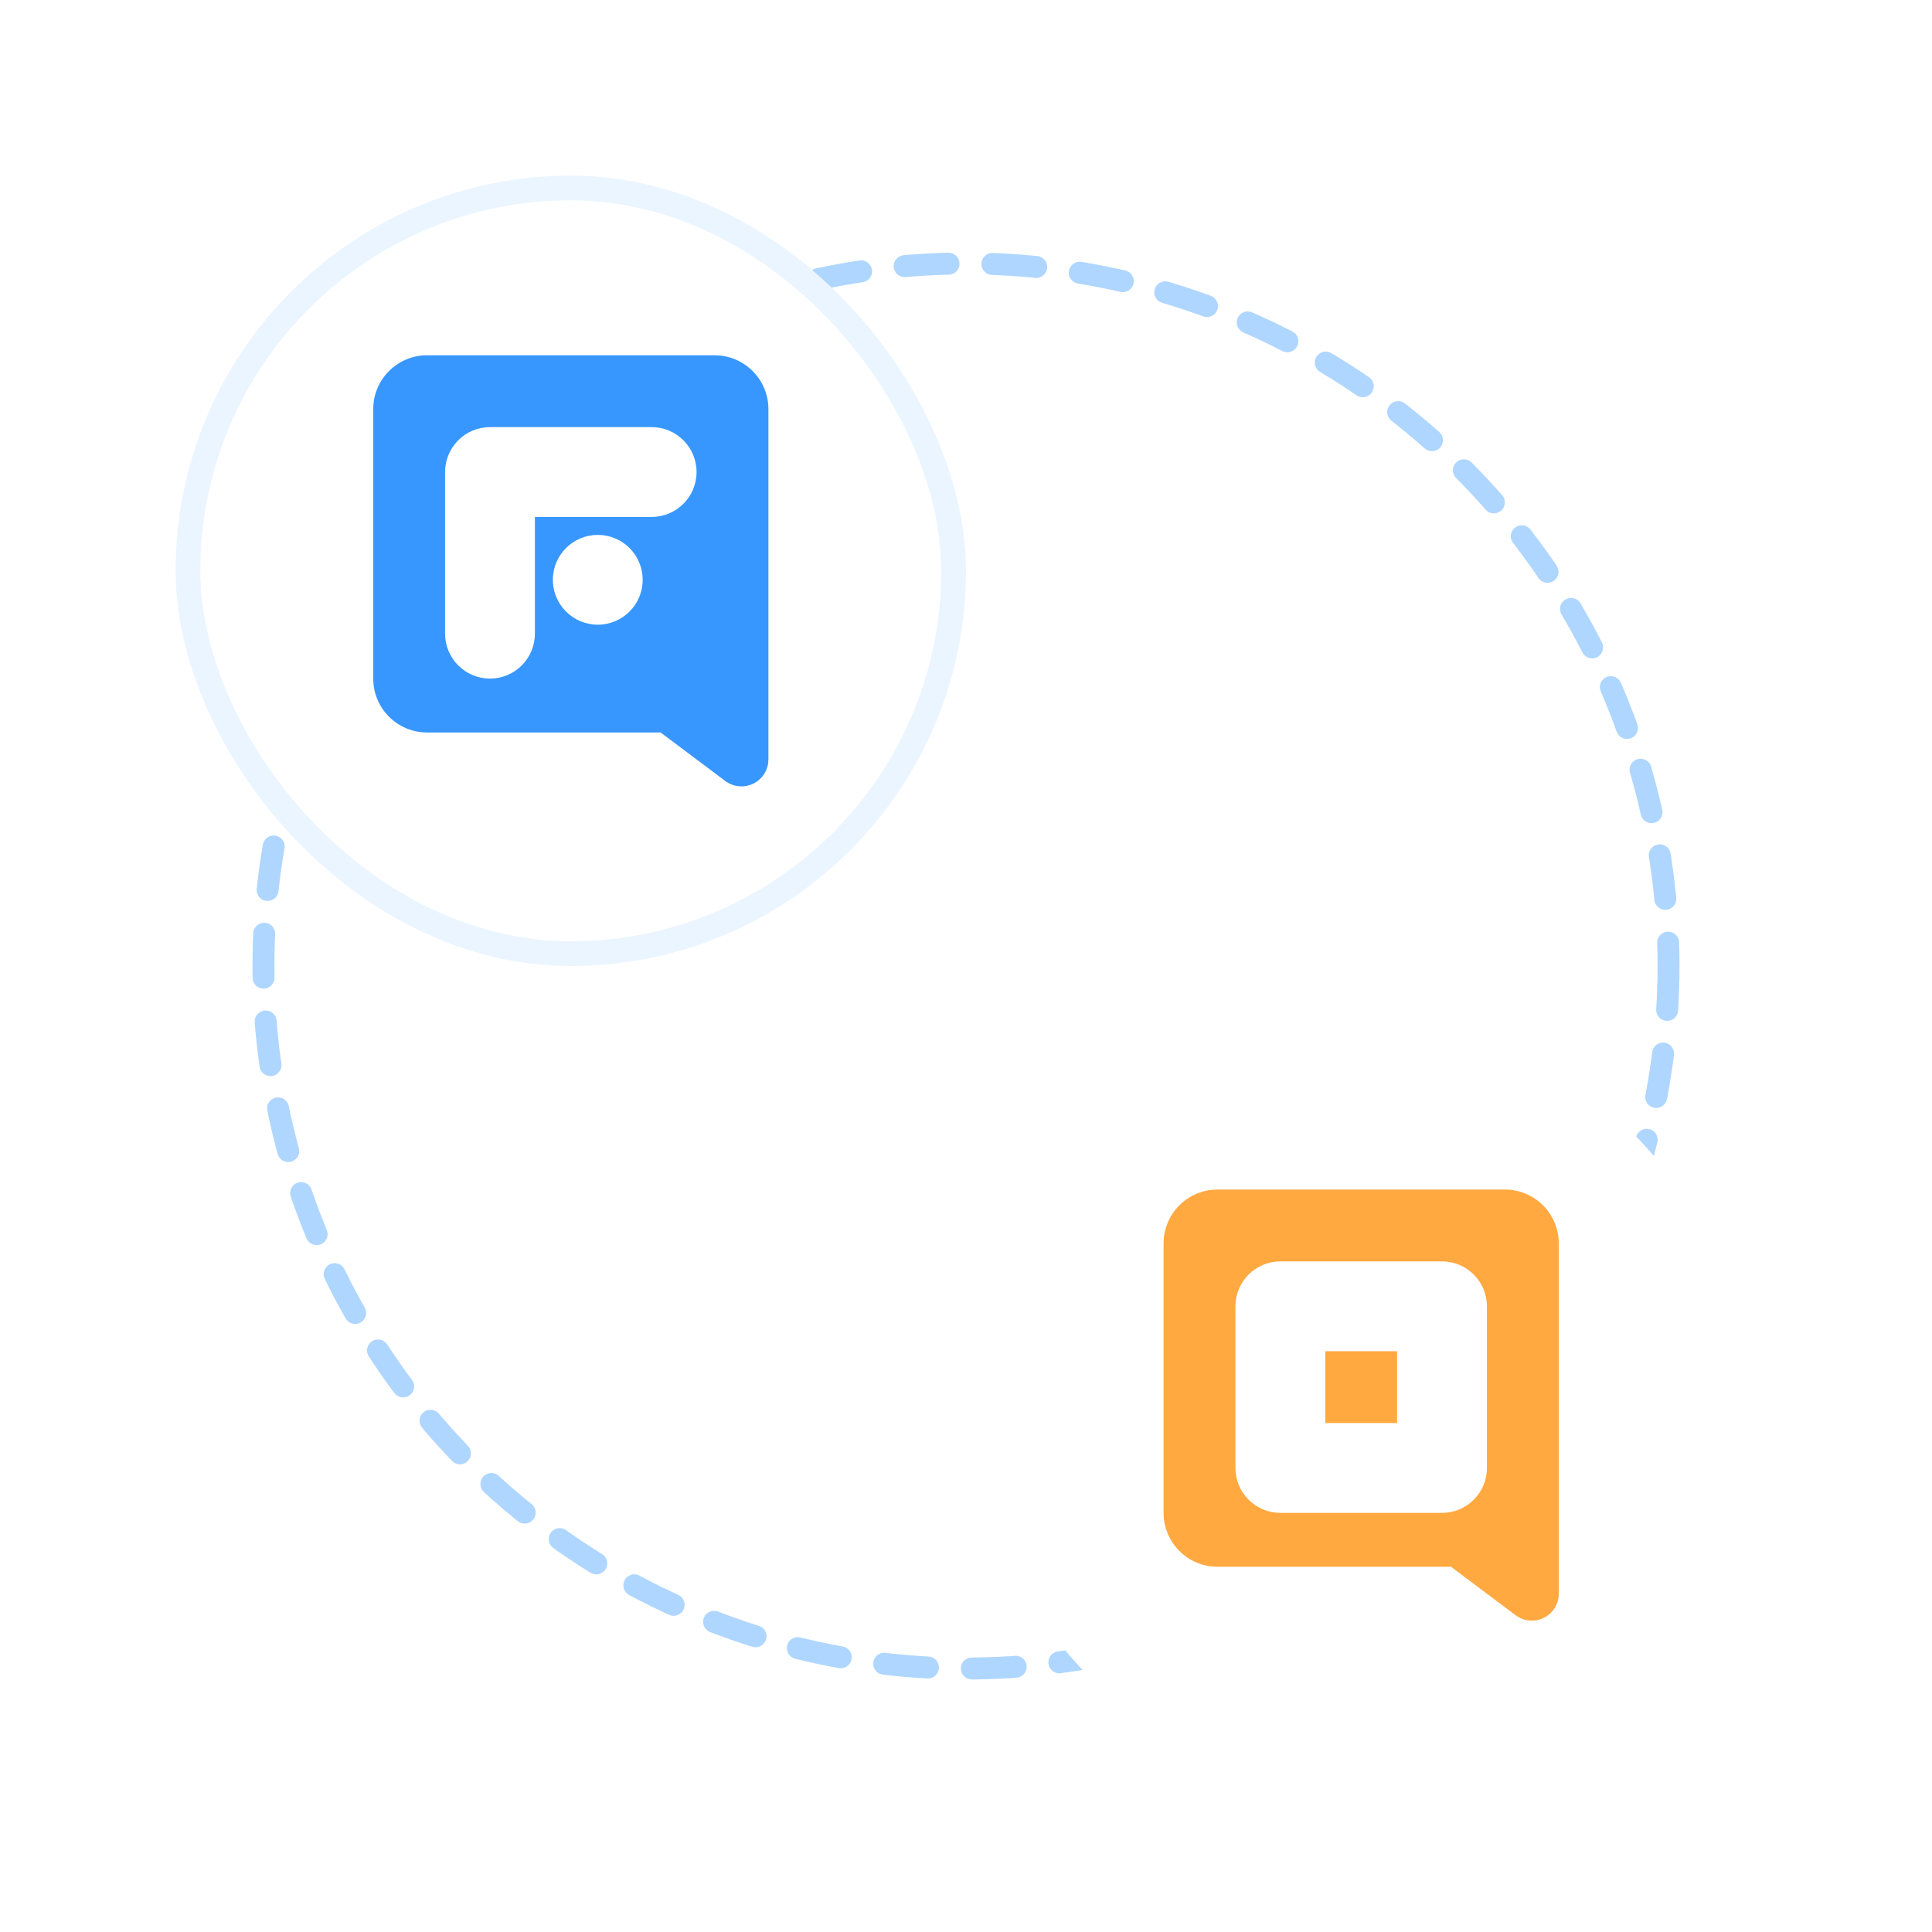 <svg width="88" height="88" viewBox="0 0 88 88" fill="none" xmlns="http://www.w3.org/2000/svg">
<circle cx="44" cy="44" r="32" stroke="#AFD6FF" stroke-linecap="round" stroke-dasharray="2 2"/>
<rect x="8.562" y="8.562" width="34.875" height="34.875" rx="17.438" fill="white"/>
<path fill-rule="evenodd" clip-rule="evenodd" d="M19.454 16.182C18.099 16.182 17 17.281 17 18.636V30.909C17 32.265 18.099 33.364 19.454 33.364H30.091L33.041 35.577C33.246 35.728 33.499 35.818 33.773 35.818C34.45 35.818 35 35.269 35 34.591V18.636C35 17.281 33.901 16.182 32.545 16.182H19.454ZM29.682 19.455C30.811 19.455 31.727 20.37 31.727 21.5C31.727 22.63 30.811 23.546 29.682 23.546H24.364V28.864C24.364 29.993 23.448 30.909 22.318 30.909C21.189 30.909 20.273 29.993 20.273 28.864V21.5C20.273 20.37 21.189 19.455 22.318 19.455L29.682 19.455ZM27.227 28.454C28.357 28.454 29.273 27.539 29.273 26.409C29.273 25.279 28.357 24.364 27.227 24.364C26.098 24.364 25.182 25.279 25.182 26.409C25.182 27.539 26.098 28.454 27.227 28.454Z" fill="#3797FF"/>
<rect x="8.562" y="8.562" width="34.875" height="34.875" rx="17.438" stroke="#EBF5FF" stroke-width="1.125"/>
<g filter="url(#filter0_d)">
<rect x="44" y="44" width="36" height="36" rx="18" fill="white"/>
<path fill-rule="evenodd" clip-rule="evenodd" d="M55.455 52.182C54.099 52.182 53 53.281 53 54.636V66.909C53 68.265 54.099 69.364 55.455 69.364H66.091L69.041 71.577C69.246 71.728 69.499 71.818 69.773 71.818C70.451 71.818 71 71.269 71 70.591V54.636C71 53.281 69.901 52.182 68.546 52.182H55.455ZM58.318 55.455C57.188 55.455 56.273 56.37 56.273 57.5L56.273 64.864C56.273 65.993 57.188 66.909 58.318 66.909H65.682C66.811 66.909 67.727 65.993 67.727 64.864V57.5C67.727 56.37 66.811 55.455 65.682 55.455H58.318ZM63.636 62.818H60.364L60.364 59.545H63.636V62.818Z" fill="#FFA940"/>
</g>
<defs>
<filter id="filter0_d" x="40" y="42" width="44" height="44" filterUnits="userSpaceOnUse" color-interpolation-filters="sRGB">
<feFlood flood-opacity="0" result="BackgroundImageFix"/>
<feColorMatrix in="SourceAlpha" type="matrix" values="0 0 0 0 0 0 0 0 0 0 0 0 0 0 0 0 0 0 127 0" result="hardAlpha"/>
<feOffset dy="2"/>
<feGaussianBlur stdDeviation="2"/>
<feColorMatrix type="matrix" values="0 0 0 0 0.537 0 0 0 0 0.58 0 0 0 0 0.624 0 0 0 0.32 0"/>
<feBlend mode="normal" in2="BackgroundImageFix" result="effect1_dropShadow"/>
<feBlend mode="normal" in="SourceGraphic" in2="effect1_dropShadow" result="shape"/>
</filter>
</defs>
</svg>
